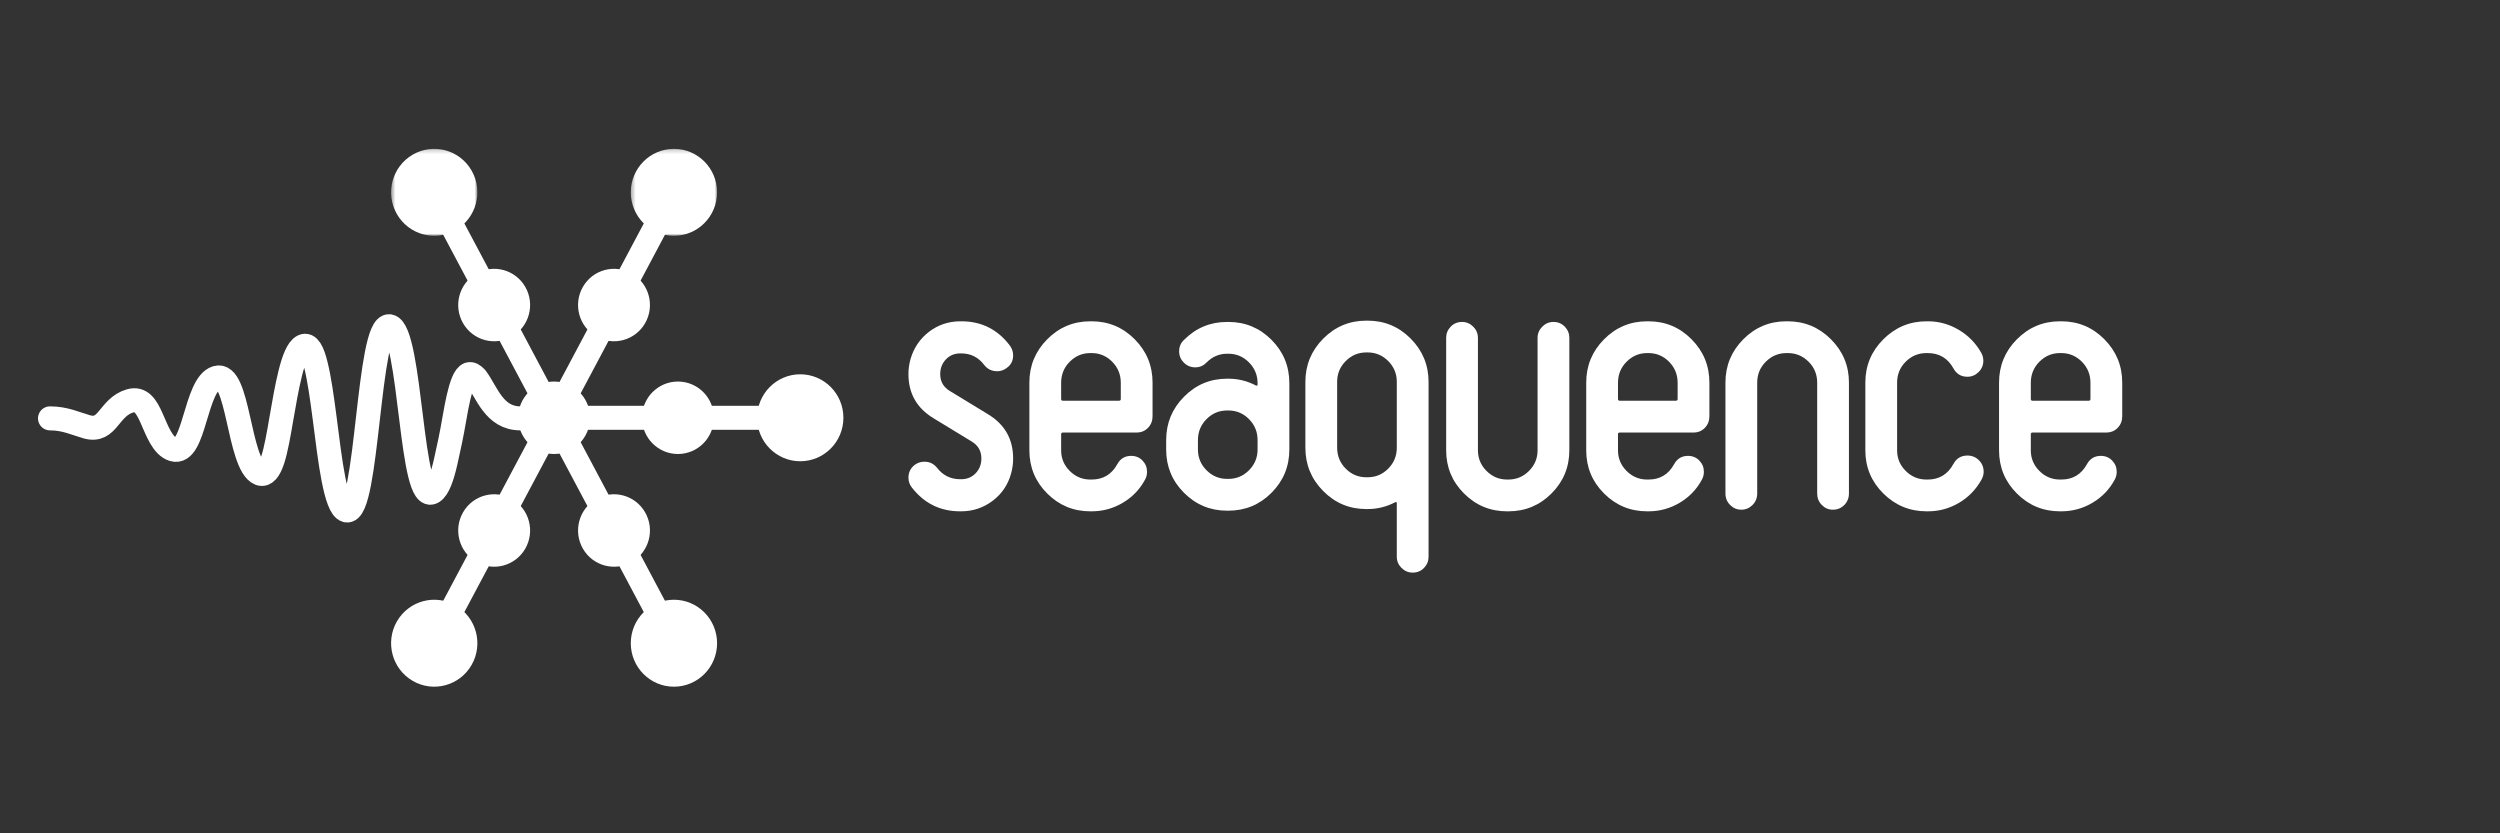 <?xml version="1.0" encoding="UTF-8"?>
<svg width="600px" height="200px" viewBox="0 0 600 200" version="1.1" xmlns="http://www.w3.org/2000/svg" xmlns:xlink="http://www.w3.org/1999/xlink">
    <rect x="0" y="0" width="600" height="200" fill="#333333" stroke="none"/>
    <!-- Generator: Sketch 40.3 (33839) - http://www.bohemiancoding.com/sketch -->
    <title>header</title>
    <desc>Created with Sketch.</desc>
    <defs>
        <polygon id="path-1" points="21.047 0.192 0.338 0.192 0.338 21.063 21.047 21.063 21.047 0.192"></polygon>
        <polygon id="path-3" points="21.158 0.192 0.448 0.192 0.448 21.062 21.158 21.062 21.158 0.192"></polygon>
    </defs>
    <g id="Page-1" stroke="none" stroke-width="1" fill="none" fill-rule="evenodd">
        <g id="header">
            <g id="Group" transform="translate(12, 35)">
                <path d="M0,65.407 C3.641,65.407 6.237,66.707 8.831,67.435 C11.427,68.163 12.724,66.986 14.025,65.407 C15.319,63.901 16.616,61.97 19.214,61.217 C21.809,60.465 23.105,62.461 24.404,65.407 C25.701,68.285 26.999,72.1 29.594,72.876 C32.189,73.649 33.485,69.749 34.783,65.407 C36.079,61.143 37.379,56.435 39.973,55.66 C42.568,54.888 43.865,59.661 45.164,65.407 C46.459,71.099 47.759,77.648 50.353,78.654 C51.651,79.117 52.623,77.838 53.435,75.414 C54.247,72.982 54.894,69.182 55.543,65.407 C56.191,61.638 56.84,57.913 57.652,54.623 C58.464,51.349 59.437,48.749 60.733,48.104 C62.032,47.469 63.003,49.266 63.814,52.581 C64.628,55.878 65.276,60.408 65.923,65.407 C66.572,70.407 67.222,75.885 68.032,79.995 C68.844,84.113 69.816,87.143 71.114,87.493 C73.71,88.201 75.008,76.733 76.303,65.407 C77.602,54.1 78.899,42.91 81.494,43.304 C84.088,43.759 85.388,54.91 86.682,65.407 C87.982,75.986 89.276,84.698 91.874,83.066 C93.17,82.243 94.145,79.417 94.956,75.844 C95.766,72.304 96.416,69.185 97.064,65.407 C97.714,61.66 98.363,58.522 99.173,56.603 C99.577,55.635 100.024,55.02 100.532,54.823 C101.037,54.656 101.604,54.966 102.256,55.67 C104.851,59.097 106.534,65.409 112.91,65.409 L121.463,65.407" id="Stroke-1" stroke="#FFFFFF" stroke-width="5.76" stroke-linecap="round" stroke-linejoin="round"></path>
                <path d="M112.351,65.265 C112.351,70.066 116.214,73.961 120.98,73.961 C125.745,73.961 129.609,70.066 129.609,65.265 C129.609,60.462 125.745,56.569 120.98,56.569 C116.214,56.569 112.351,60.462 112.351,65.265" id="Fill-3" fill="#FFFFFF"></path>
                <polyline id="Stroke-5" stroke="#FFFFFF" stroke-width="5.76" stroke-linecap="round" stroke-linejoin="round" points="92.217 119.372 106.599 92.319 120.98 65.265"></polyline>
                <polyline id="Stroke-7" stroke="#FFFFFF" stroke-width="5.76" stroke-linecap="round" stroke-linejoin="round" points="149.744 119.372 135.362 92.319 120.98 65.265"></polyline>
                <polyline id="Stroke-9" stroke="#FFFFFF" stroke-width="5.76" stroke-linecap="round" stroke-linejoin="round" points="180.425 65.265 150.702 65.265 120.98 65.265"></polyline>
                <polyline id="Stroke-11" stroke="#FFFFFF" stroke-width="5.76" stroke-linecap="round" stroke-linejoin="round" points="92.217 11.157 106.599 38.211 120.98 65.265"></polyline>
                <polyline id="Stroke-13" stroke="#FFFFFF" stroke-width="5.76" stroke-linecap="round" stroke-linejoin="round" points="149.744 11.157 135.362 38.211 120.98 65.265"></polyline>
                <path d="M110.912,84.79 C106.784,82.388 101.508,83.812 99.126,87.971 C96.744,92.131 98.16,97.447 102.285,99.847 C106.41,102.249 111.688,100.826 114.071,96.667 C116.453,92.509 115.038,87.191 110.912,84.79" id="Fill-15" fill="#FFFFFF"></path>
                <path d="M131.049,84.789 C126.922,87.191 125.508,92.509 127.889,96.667 C130.274,100.827 135.548,102.248 139.675,99.847 C143.8,97.449 145.216,92.131 142.835,87.972 C140.453,83.812 135.174,82.388 131.049,84.789" id="Fill-17" fill="#FFFFFF"></path>
                <path d="M142.074,65.265 C142.074,70.066 145.937,73.961 150.703,73.961 C155.468,73.961 159.331,70.066 159.331,65.265 C159.331,60.462 155.468,56.569 150.703,56.569 C145.937,56.569 142.074,60.462 142.074,65.265" id="Fill-19" fill="#FFFFFF"></path>
                <path d="M110.912,45.74 C106.784,48.142 101.508,46.717 99.126,42.559 C96.744,38.397 98.16,33.083 102.285,30.683 C106.41,28.279 111.688,29.704 114.071,33.861 C116.453,38.02 115.038,43.339 110.912,45.74" id="Fill-21" fill="#FFFFFF"></path>
                <path d="M97.394,110.338 C92.441,107.456 86.109,109.165 83.249,114.154 C80.39,119.148 82.091,125.527 87.042,128.406 C91.991,131.289 98.324,129.581 101.183,124.591 C104.042,119.601 102.345,113.219 97.394,110.338" id="Fill-23" fill="#FFFFFF"></path>
                <path d="M139.389,119.372 C139.389,113.609 144.026,108.937 149.744,108.937 C155.463,108.937 160.099,113.609 160.099,119.372 C160.099,125.135 155.463,129.808 149.744,129.808 C144.026,129.808 139.389,125.135 139.389,119.372" id="Fill-25" fill="#FFFFFF"></path>
                <path d="M169.707,65.265 C169.707,71.028 174.344,75.7 180.062,75.7 C185.781,75.7 190.416,71.028 190.416,65.265 C190.416,59.502 185.781,54.83 180.062,54.83 C174.344,54.83 169.707,59.502 169.707,65.265" id="Fill-27" fill="#FFFFFF"></path>
                <g id="Group-31" transform="translate(139.052, 0.53)">
                    <mask id="mask-2" fill="white">
                        <use xlink:href="#path-1"></use>
                    </mask>
                    <g id="Clip-30"></g>
                    <path d="M0.338,10.627 C0.338,16.39 4.975,21.063 10.692,21.063 C16.411,21.063 21.047,16.39 21.047,10.627 C21.047,4.864 16.411,0.192 10.692,0.192 C4.975,0.192 0.338,4.864 0.338,10.627" id="Fill-29" fill="#FFFFFF" mask="url(#mask-2)"></path>
                </g>
                <g id="Group-34" transform="translate(81.414, 0.53)">
                    <mask id="mask-4" fill="white">
                        <use xlink:href="#path-3"></use>
                    </mask>
                    <g id="Clip-33"></g>
                    <path d="M15.98,19.661 C11.027,22.544 4.695,20.834 1.836,15.844 C-1.023,10.852 0.677,4.473 5.628,1.593 C10.578,-1.291 16.911,0.418 19.769,5.408 C22.628,10.398 20.931,16.781 15.98,19.661" id="Fill-32" fill="#FFFFFF" mask="url(#mask-4)"></path>
                </g>
                <path d="M131.049,45.74 C126.922,43.339 125.508,38.02 127.889,33.863 C130.274,29.703 135.548,28.281 139.675,30.681 C143.8,33.081 145.216,38.399 142.835,42.557 C140.453,46.716 135.174,48.142 131.049,45.74" id="Fill-35" fill="#FFFFFF"></path>
            </g>
            <g id="Group-2" transform="translate(218, 76)" fill="#FFFFFF">
                <path d="M24.687,37.542 C23.957,40.289 22.474,42.504 20.238,44.191 C18.001,45.876 15.477,46.717 12.669,46.717 L12.435,46.717 C7.648,46.717 3.772,44.798 0.808,40.958 C0.287,40.284 0.027,39.506 0.027,38.624 C0.027,37.378 0.522,36.367 1.512,35.589 C2.188,35.07 2.969,34.811 3.856,34.811 C5.106,34.811 6.121,35.304 6.904,36.289 C8.31,38.106 10.159,39.012 12.451,39.012 L12.686,39.012 C14.092,39.012 15.252,38.534 16.164,37.573 C17.074,36.614 17.531,35.432 17.531,34.031 C17.531,32.217 16.727,30.84 15.119,29.908 L6.173,24.459 C2.075,22.022 0.027,18.467 0.027,13.796 C0.027,12.604 0.181,11.437 0.492,10.295 C1.269,7.547 2.754,5.328 4.951,3.642 C7.149,1.956 9.668,1.112 12.512,1.112 L12.746,1.112 C17.554,1.112 21.431,3.058 24.379,6.948 C24.896,7.676 25.154,8.455 25.154,9.284 C25.154,10.581 24.636,11.593 23.599,12.319 C22.924,12.837 22.171,13.096 21.342,13.096 C20.045,13.096 19.008,12.604 18.231,11.619 C16.831,9.75 14.99,8.817 12.708,8.817 L12.475,8.817 C11.074,8.817 9.919,9.295 9.012,10.255 C8.105,11.212 7.651,12.391 7.651,13.789 C7.651,15.601 8.458,16.975 10.073,17.906 L19.075,23.389 C23.129,25.825 25.154,29.376 25.154,34.042 C25.154,35.234 24.998,36.401 24.687,37.542" id="Fill-37"></path>
                <path d="M50.989,19.787 L50.989,15.87 C50.989,13.886 50.301,12.2 48.928,10.815 C47.553,9.433 45.906,8.738 43.988,8.738 L43.677,8.738 C41.757,8.738 40.11,9.433 38.737,10.815 C37.362,12.2 36.675,13.886 36.675,15.87 L36.675,19.787 C36.675,20.048 36.83,20.179 37.142,20.179 L50.523,20.179 C50.834,20.179 50.989,20.048 50.989,19.787 L50.989,19.787 Z M58.613,23.914 C58.613,25.004 58.249,25.926 57.524,26.678 C56.797,27.43 55.89,27.806 54.801,27.806 L37.142,27.806 C36.83,27.806 36.675,27.936 36.675,28.195 L36.675,32.086 C36.675,34.006 37.362,35.654 38.737,37.028 C40.11,38.403 41.757,39.09 43.677,39.09 L43.988,39.09 C46.736,39.09 48.784,37.871 50.134,35.433 C50.859,34.084 51.973,33.409 53.478,33.409 C54.568,33.409 55.474,33.786 56.202,34.537 C56.927,35.29 57.29,36.186 57.29,37.223 C57.29,37.898 57.135,38.52 56.823,39.09 C55.578,41.425 53.802,43.281 51.494,44.654 C49.186,46.03 46.683,46.717 43.988,46.717 L43.677,46.717 C39.632,46.717 36.181,45.29 33.329,42.437 C30.478,39.584 29.051,36.133 29.051,32.086 L29.051,15.82 C29.051,11.773 30.478,8.31 33.329,5.431 C36.181,2.551 39.632,1.112 43.677,1.112 L43.988,1.112 C48.033,1.112 51.481,2.551 54.334,5.431 C57.186,8.31 58.613,11.773 58.613,15.82 L58.613,23.914 Z" id="Fill-39"></path>
                <path d="M83.818,31.898 L83.818,29.629 C83.818,27.649 83.131,25.967 81.757,24.585 C80.381,23.205 78.736,22.514 76.817,22.514 L76.505,22.514 C74.586,22.514 72.939,23.205 71.566,24.585 C70.191,25.967 69.505,27.649 69.505,29.629 L69.505,31.898 C69.505,33.826 70.191,35.481 71.566,36.862 C72.939,38.244 74.586,38.934 76.505,38.934 L76.817,38.934 C78.736,38.934 80.381,38.244 81.757,36.862 C83.131,35.481 83.818,33.826 83.818,31.898 L83.818,31.898 Z M91.442,31.881 C91.442,35.942 90.015,39.405 87.163,42.267 C84.31,45.131 80.863,46.562 76.817,46.562 L76.505,46.562 C72.46,46.562 69.011,45.131 66.159,42.272 C63.306,39.411 61.88,35.951 61.88,31.893 L61.88,29.633 C61.88,25.577 63.306,22.105 66.159,19.217 C69.011,16.331 72.46,14.887 76.505,14.887 L76.817,14.887 C79.151,14.887 81.355,15.431 83.429,16.521 C83.688,16.626 83.818,16.547 83.818,16.285 L83.818,15.97 C83.818,14.033 83.131,12.367 81.757,10.978 C80.381,9.59 78.736,8.895 76.817,8.895 L76.505,8.895 C74.586,8.895 72.927,9.613 71.527,11.047 C70.799,11.79 69.918,12.164 68.881,12.164 C67.793,12.164 66.871,11.784 66.12,11.028 C65.367,10.27 64.992,9.367 64.992,8.321 C64.992,7.225 65.381,6.311 66.159,5.578 C69.011,2.705 72.46,1.267 76.505,1.267 L76.817,1.267 C80.863,1.267 84.31,2.7 87.163,5.562 C90.015,8.426 91.442,11.889 91.442,15.949 L91.442,31.881 Z" id="Fill-41"></path>
                <path d="M117.231,31.445 L117.231,15.606 C117.231,13.683 116.543,12.031 115.17,10.651 C113.795,9.273 112.148,8.583 110.229,8.583 L109.918,8.583 C107.999,8.583 106.352,9.273 104.978,10.651 C103.604,12.031 102.917,13.683 102.917,15.606 L102.917,31.445 C102.917,33.423 103.604,35.099 104.978,36.478 C106.352,37.858 107.999,38.545 109.918,38.545 L110.229,38.545 C112.148,38.545 113.795,37.858 115.17,36.478 C116.543,35.099 117.231,33.423 117.231,31.445 L117.231,31.445 Z M124.855,57.612 C124.855,58.65 124.491,59.545 123.766,60.298 C123.038,61.05 122.132,61.427 121.043,61.427 C120.005,61.427 119.11,61.05 118.359,60.298 C117.606,59.545 117.231,58.65 117.231,57.612 L117.231,44.771 C117.231,44.512 117.101,44.434 116.843,44.539 C114.767,45.628 112.563,46.173 110.229,46.173 L109.918,46.173 C105.873,46.173 102.423,44.732 99.572,41.853 C96.719,38.973 95.292,35.511 95.292,31.463 L95.292,15.665 C95.292,11.619 96.719,8.155 99.572,5.276 C102.423,2.396 105.873,0.956 109.918,0.956 L110.229,0.956 C114.275,0.956 117.723,2.396 120.576,5.276 C123.427,8.155 124.855,11.619 124.855,15.665 L124.855,57.612 Z" id="Fill-43"></path>
                <path d="M158.641,32.061 C158.641,36.115 157.214,39.572 154.362,42.429 C151.509,45.289 148.062,46.717 144.016,46.717 L143.704,46.717 C139.659,46.717 136.21,45.289 133.358,42.429 C130.505,39.572 129.079,36.115 129.079,32.061 L129.079,5.087 C129.079,4.048 129.441,3.153 130.169,2.398 C130.894,1.645 131.802,1.267 132.891,1.267 C133.928,1.267 134.823,1.645 135.575,2.398 C136.326,3.153 136.703,4.049 136.703,5.089 L136.703,32.072 C136.703,33.995 137.39,35.646 138.765,37.025 C140.138,38.403 141.785,39.09 143.704,39.09 L144.016,39.09 C145.934,39.09 147.58,38.403 148.956,37.025 C150.329,35.646 151.017,33.995 151.017,32.072 L151.017,5.089 C151.017,4.049 151.393,3.153 152.145,2.398 C152.896,1.645 153.791,1.267 154.829,1.267 C155.918,1.267 156.825,1.645 157.552,2.398 C158.278,3.153 158.641,4.048 158.641,5.087 L158.641,32.061 Z" id="Fill-45"></path>
                <path d="M184.632,19.787 L184.632,15.87 C184.632,13.886 183.944,12.2 182.57,10.815 C181.195,9.433 179.549,8.738 177.63,8.738 L177.318,8.738 C175.399,8.738 173.753,9.433 172.379,10.815 C171.004,12.2 170.318,13.886 170.318,15.87 L170.318,19.787 C170.318,20.048 170.473,20.179 170.784,20.179 L184.165,20.179 C184.476,20.179 184.632,20.048 184.632,19.787 L184.632,19.787 Z M192.255,23.914 C192.255,25.004 191.892,25.926 191.167,26.678 C190.44,27.43 189.533,27.806 188.444,27.806 L170.784,27.806 C170.473,27.806 170.318,27.936 170.318,28.195 L170.318,32.086 C170.318,34.006 171.004,35.654 172.379,37.028 C173.753,38.403 175.399,39.09 177.318,39.09 L177.63,39.09 C180.379,39.09 182.426,37.871 183.776,35.433 C184.502,34.084 185.616,33.409 187.121,33.409 C188.21,33.409 189.117,33.786 189.844,34.537 C190.57,35.29 190.933,36.186 190.933,37.223 C190.933,37.898 190.778,38.52 190.467,39.09 C189.222,41.425 187.445,43.281 185.138,44.654 C182.829,46.03 180.326,46.717 177.63,46.717 L177.318,46.717 C173.274,46.717 169.824,45.29 166.973,42.437 C164.12,39.584 162.693,36.133 162.693,32.086 L162.693,15.82 C162.693,11.773 164.12,8.31 166.973,5.431 C169.824,2.551 173.274,1.112 177.318,1.112 L177.63,1.112 C181.676,1.112 185.123,2.551 187.977,5.431 C190.828,8.31 192.255,11.773 192.255,15.82 L192.255,23.914 Z" id="Fill-47"></path>
                <path d="M225.746,42.437 C225.746,43.526 225.373,44.448 224.629,45.2 C223.885,45.953 222.973,46.328 221.896,46.328 C220.868,46.328 219.982,45.953 219.238,45.2 C218.494,44.448 218.123,43.526 218.123,42.437 L218.123,15.82 C218.123,13.85 217.431,12.176 216.05,10.801 C214.667,9.426 213.013,8.739 211.083,8.739 L210.769,8.739 C208.839,8.739 207.184,9.426 205.803,10.801 C204.421,12.176 203.731,13.85 203.731,15.82 L203.731,42.437 C203.731,43.526 203.354,44.448 202.603,45.2 C201.85,45.953 200.955,46.328 199.918,46.328 C198.88,46.328 197.986,45.953 197.235,45.2 C196.481,44.448 196.107,43.526 196.107,42.437 L196.107,15.82 C196.107,11.773 197.533,8.311 200.385,5.431 C203.237,2.552 206.687,1.112 210.733,1.112 L211.043,1.112 C215.089,1.112 218.55,2.552 221.429,5.431 C224.307,8.311 225.746,11.773 225.746,15.82 L225.746,42.437 Z" id="Fill-49"></path>
                <path d="M257.611,39.012 C256.313,41.399 254.511,43.281 252.204,44.655 C249.896,46.029 247.393,46.717 244.698,46.717 L244.386,46.717 C240.34,46.717 236.878,45.291 234,42.437 C231.121,39.584 229.683,36.132 229.683,32.086 L229.683,15.82 C229.683,11.773 231.121,8.311 234,5.431 C236.878,2.551 240.34,1.112 244.386,1.112 L244.698,1.112 C247.341,1.112 249.818,1.799 252.126,3.175 C254.433,4.55 256.236,6.404 257.533,8.739 C257.844,9.311 258,9.932 258,10.606 C258,11.645 257.622,12.54 256.867,13.292 C256.112,14.043 255.214,14.42 254.173,14.42 C252.663,14.42 251.544,13.747 250.815,12.396 C249.461,9.959 247.405,8.739 244.647,8.739 L244.335,8.739 C242.407,8.739 240.755,9.427 239.375,10.801 C237.995,12.176 237.306,13.85 237.306,15.82 L237.306,32.086 C237.306,34.006 237.995,35.655 239.375,37.028 C240.755,38.403 242.407,39.091 244.335,39.091 L244.647,39.091 C247.405,39.091 249.461,37.845 250.815,35.355 C251.544,34.006 252.663,33.331 254.173,33.331 C255.266,33.331 256.19,33.707 256.944,34.459 C257.699,35.212 258.077,36.132 258.077,37.223 C258.077,37.845 257.922,38.442 257.611,39.012" id="Fill-51"></path>
                <path d="M283.709,19.787 L283.709,15.87 C283.709,13.886 283.022,12.2 281.648,10.815 C280.273,9.433 278.627,8.738 276.708,8.738 L276.396,8.738 C274.478,8.738 272.83,9.433 271.457,10.815 C270.083,12.2 269.396,13.886 269.396,15.87 L269.396,19.787 C269.396,20.048 269.551,20.179 269.863,20.179 L283.242,20.179 C283.554,20.179 283.709,20.048 283.709,19.787 L283.709,19.787 Z M291.333,23.914 C291.333,25.004 290.97,25.926 290.245,26.678 C289.518,27.43 288.611,27.806 287.522,27.806 L269.863,27.806 C269.551,27.806 269.396,27.936 269.396,28.195 L269.396,32.086 C269.396,34.006 270.083,35.654 271.457,37.028 C272.83,38.403 274.478,39.09 276.396,39.09 L276.708,39.09 C279.457,39.09 281.505,37.871 282.854,35.433 C283.58,34.084 284.694,33.409 286.199,33.409 C287.288,33.409 288.195,33.786 288.922,34.537 C289.648,35.29 290.011,36.186 290.011,37.223 C290.011,37.898 289.856,38.52 289.544,39.09 C288.299,41.425 286.523,43.281 284.216,44.654 C281.907,46.03 279.404,46.717 276.708,46.717 L276.396,46.717 C272.351,46.717 268.902,45.29 266.05,42.437 C263.198,39.584 261.772,36.133 261.772,32.086 L261.772,15.82 C261.772,11.773 263.198,8.31 266.05,5.431 C268.902,2.551 272.351,1.112 276.396,1.112 L276.708,1.112 C280.754,1.112 284.202,2.551 287.055,5.431 C289.906,8.31 291.333,11.773 291.333,15.82 L291.333,23.914 Z" id="Fill-53"></path>
            </g>
        </g>
    </g>
</svg>